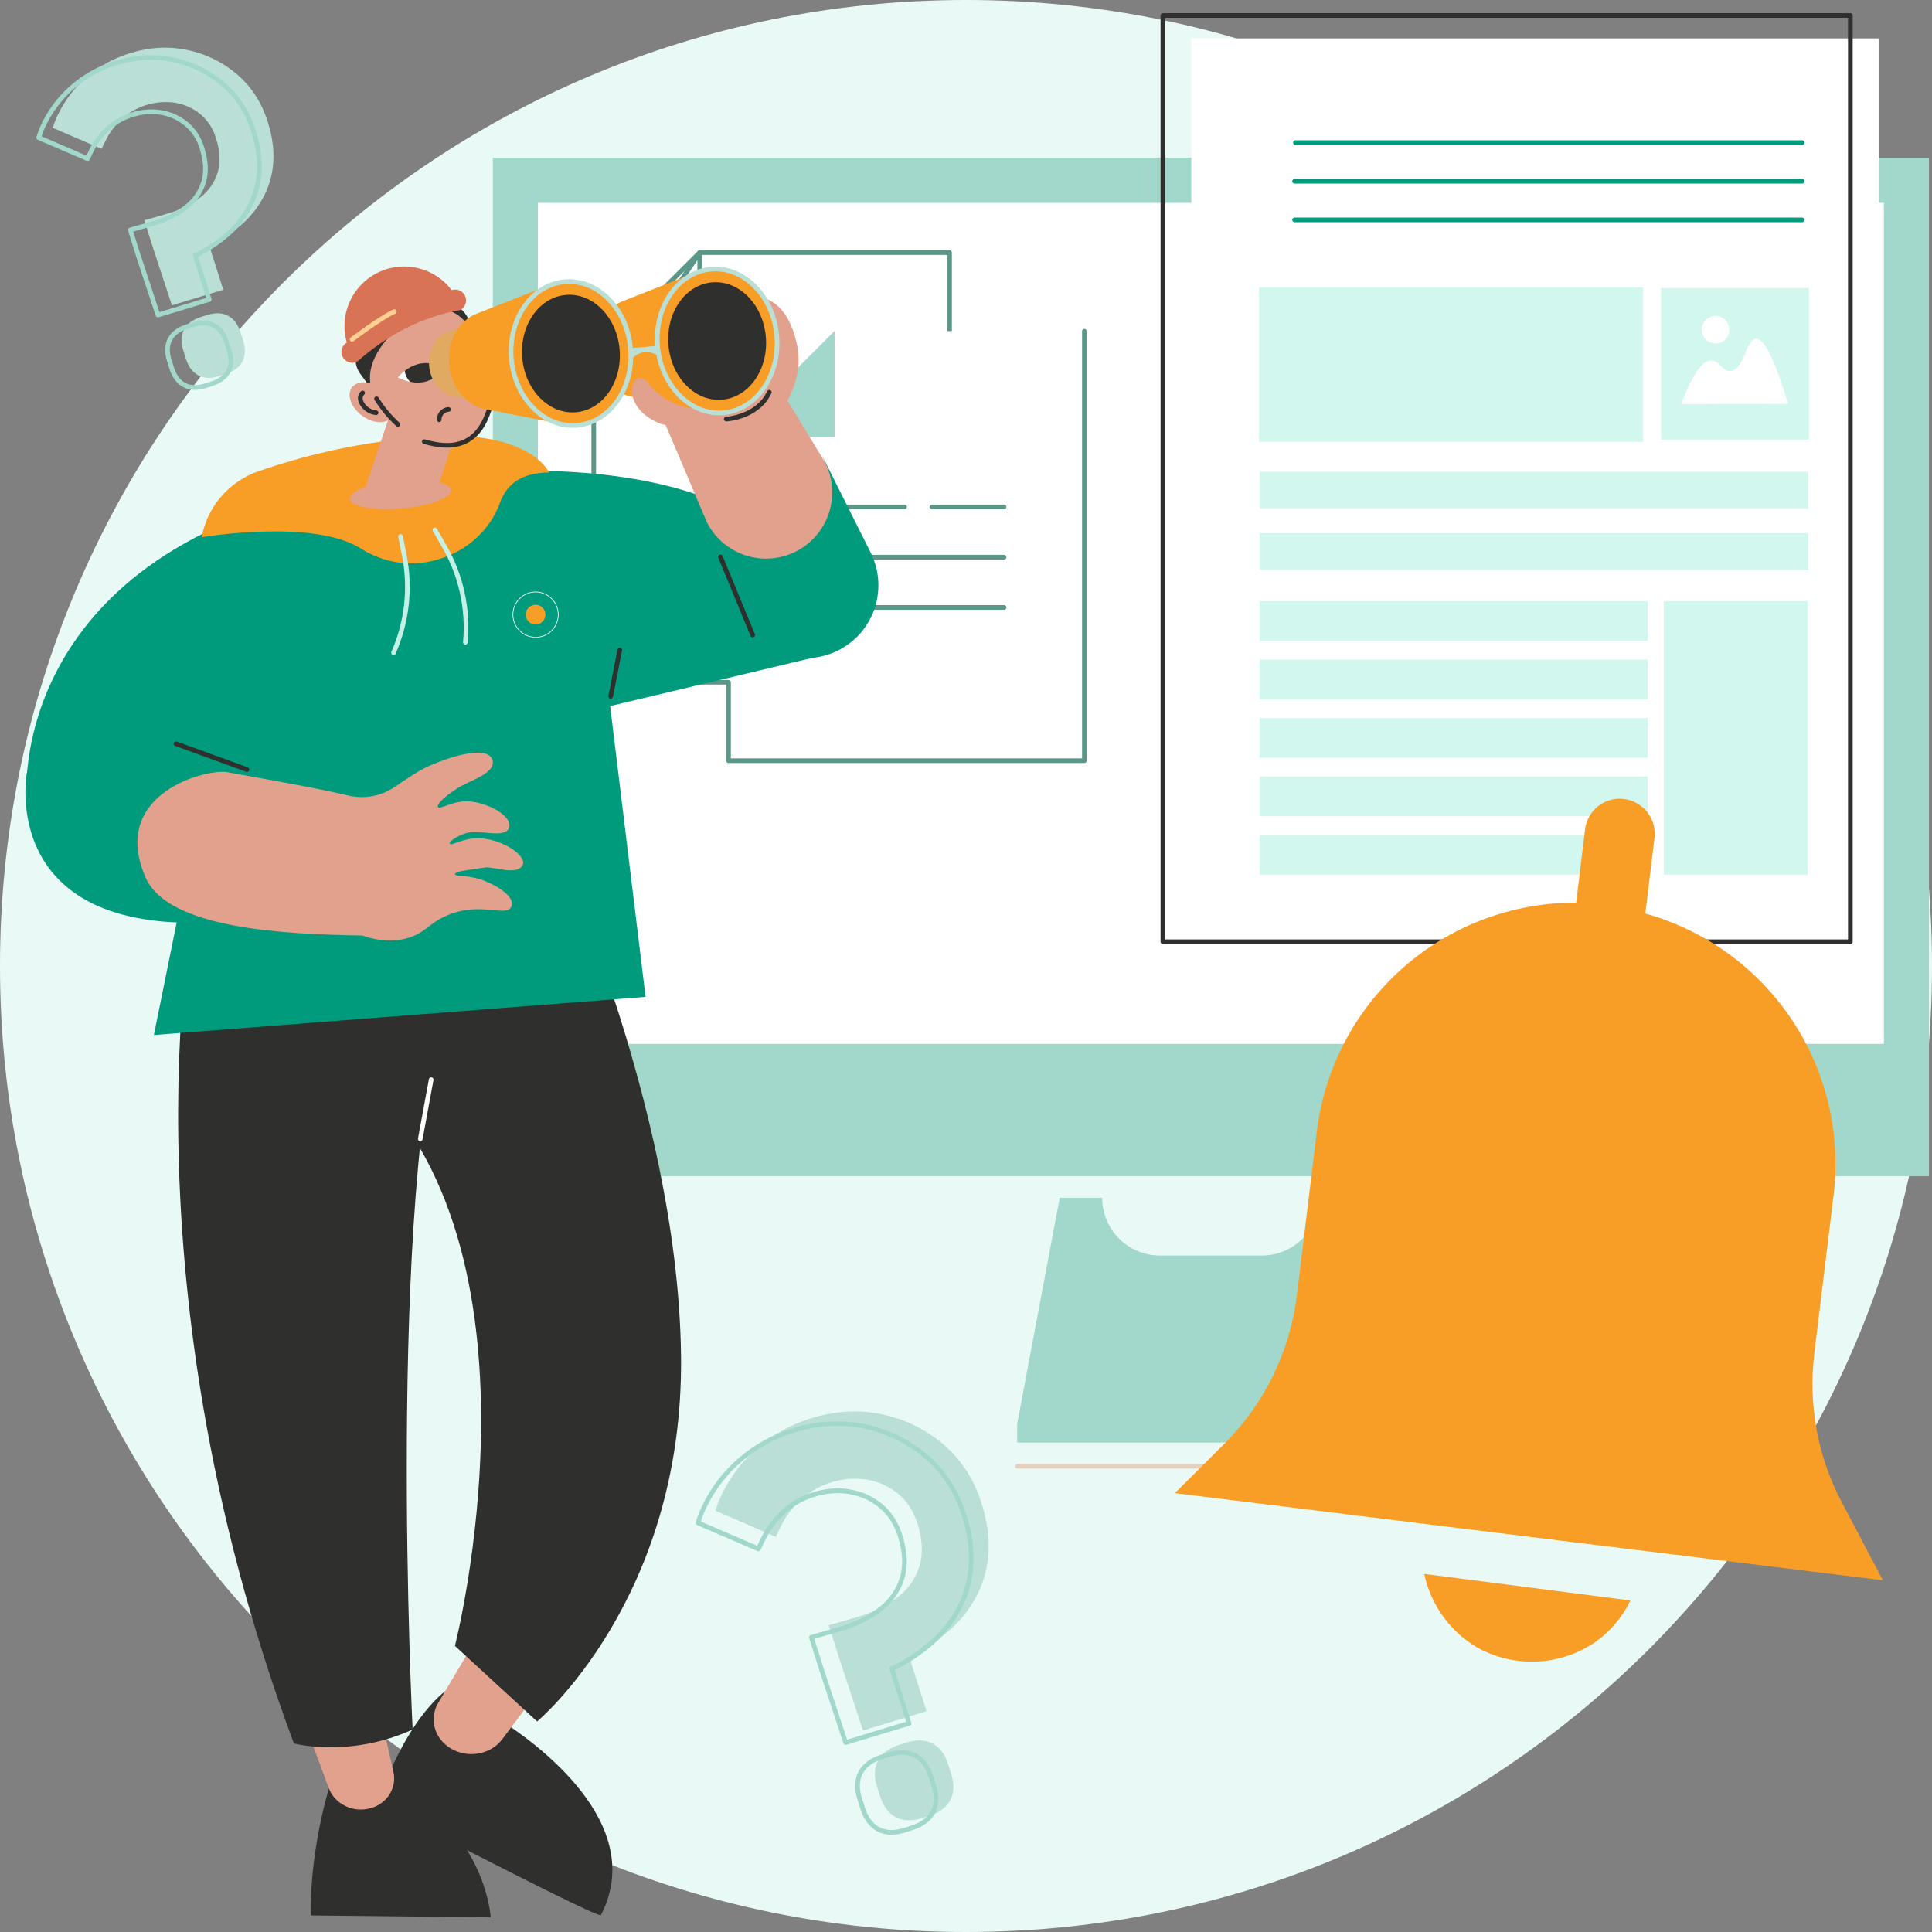 <svg width="294" height="294" viewBox="0 0 294 294" fill="none" xmlns="http://www.w3.org/2000/svg">
<rect x="0" y="0" width="294" height="294" fill="#808080" stroke="none"/>
<g clip-path="url(#clip0_6880_534639)">
<path d="M147 294C228.186 294 294 228.186 294 147C294 65.814 228.186 0 147 0C65.814 0 0 65.814 0 147C0 228.186 65.814 294 147 294Z" fill="#E9FAF6"/>
<path d="M74.991 178.99L293.537 178.99V24.016L74.991 24.016L74.991 178.99Z" fill="#A2D8CB"/>
<path d="M286.68 158.85V30.873L81.848 30.873V158.85H286.68Z" fill="white"/>
<path d="M181.288 146.801H285.9V5.846H181.288V146.801Z" fill="white"/>
<path d="M281.573 143.665H176.961C176.867 143.664 176.777 143.627 176.711 143.56C176.645 143.494 176.607 143.403 176.607 143.31V2.355C176.607 2.261 176.645 2.171 176.711 2.105C176.777 2.038 176.867 2 176.961 2H281.573C281.668 2 281.758 2.037 281.825 2.104C281.891 2.171 281.928 2.261 281.928 2.355V143.31C281.928 143.404 281.891 143.494 281.825 143.561C281.758 143.627 281.668 143.665 281.573 143.665ZM177.316 142.956H281.22V2.704H177.316V142.956Z" fill="#2F2F2E"/>
<path d="M274.264 22.06H197.106C197.016 22.053 196.932 22.014 196.87 21.948C196.809 21.882 196.774 21.795 196.774 21.705C196.774 21.615 196.809 21.529 196.87 21.463C196.932 21.397 197.016 21.357 197.106 21.351H274.267C274.357 21.357 274.441 21.397 274.502 21.463C274.564 21.529 274.598 21.615 274.598 21.705C274.598 21.795 274.564 21.882 274.502 21.948C274.441 22.014 274.357 22.053 274.267 22.06H274.264Z" fill="#009B7C"/>
<path d="M274.264 27.936H197.025C196.977 27.94 196.928 27.933 196.882 27.917C196.837 27.9 196.795 27.875 196.759 27.841C196.724 27.808 196.695 27.768 196.676 27.724C196.656 27.679 196.646 27.631 196.646 27.582C196.646 27.534 196.656 27.485 196.676 27.441C196.695 27.396 196.724 27.356 196.759 27.323C196.795 27.29 196.837 27.264 196.882 27.248C196.928 27.231 196.977 27.225 197.025 27.228H274.264C274.354 27.234 274.438 27.274 274.499 27.34C274.561 27.405 274.595 27.492 274.595 27.582C274.595 27.672 274.561 27.759 274.499 27.825C274.438 27.89 274.354 27.93 274.264 27.936Z" fill="#009B7C"/>
<path d="M274.264 33.814H197.025C196.977 33.818 196.928 33.811 196.882 33.794C196.837 33.778 196.795 33.753 196.759 33.719C196.724 33.686 196.695 33.646 196.676 33.601C196.656 33.557 196.646 33.509 196.646 33.46C196.646 33.411 196.656 33.363 196.676 33.319C196.695 33.274 196.724 33.234 196.759 33.201C196.795 33.167 196.837 33.142 196.882 33.126C196.928 33.109 196.977 33.102 197.025 33.106H274.264C274.354 33.112 274.438 33.152 274.499 33.218C274.561 33.283 274.595 33.37 274.595 33.46C274.595 33.55 274.561 33.637 274.499 33.703C274.438 33.768 274.354 33.808 274.264 33.814Z" fill="#009B7C"/>
<path d="M250.029 43.734H191.592V67.242H250.029V43.734Z" fill="#D2F7EE"/>
<path d="M250.733 91.481H191.698V97.526H250.733V91.481Z" fill="#D2F7EE"/>
<path d="M250.733 100.375H191.698V106.42H250.733V100.375Z" fill="#D2F7EE"/>
<path d="M250.733 109.269H191.698V115.314H250.733V109.269Z" fill="#D2F7EE"/>
<path d="M250.733 118.162H191.698V124.208H250.733V118.162Z" fill="#D2F7EE"/>
<path d="M250.733 127.058H191.698V133.103H250.733V127.058Z" fill="#D2F7EE"/>
<path d="M275.073 91.481H253.188V133.103H275.073V91.481Z" fill="#D2F7EE"/>
<path d="M275.18 71.783H191.698V77.356H275.18V71.783Z" fill="#D2F7EE"/>
<path d="M275.18 81.133H191.698V86.706H275.18V81.133Z" fill="#D2F7EE"/>
<path d="M275.276 43.837H252.759V66.897H275.276V43.837Z" fill="#D2F7EE"/>
<path d="M255.833 61.482L272.109 61.466C269.699 53.459 268.176 51.433 267.18 51.545C265.734 51.706 265.317 56.333 263.339 56.466C262.15 56.547 261.673 54.918 260.476 54.86C259.44 54.81 257.912 55.925 255.833 61.482Z" fill="white"/>
<path d="M263.008 50.971C263.447 49.897 262.933 48.669 261.859 48.23C260.784 47.791 259.557 48.305 259.118 49.379C258.679 50.453 259.193 51.681 260.267 52.12C261.341 52.559 262.568 52.045 263.008 50.971Z" fill="white"/>
<path d="M144.494 104.171H90.353C90.307 104.171 90.261 104.161 90.218 104.144C90.175 104.126 90.136 104.1 90.103 104.067C90.07 104.034 90.044 103.994 90.026 103.951C90.009 103.908 90 103.862 90 103.816V54.514C90 54.455 90.015 54.397 90.043 54.346C90.071 54.294 90.112 54.25 90.161 54.218L99.749 47.832L106.199 38.241C106.231 38.192 106.274 38.151 106.326 38.123C106.377 38.095 106.434 38.08 106.493 38.08H144.494C144.589 38.08 144.679 38.117 144.745 38.184C144.812 38.251 144.849 38.341 144.849 38.435V103.816C144.849 103.91 144.812 104 144.745 104.067C144.679 104.133 144.589 104.171 144.494 104.171ZM90.701 103.462H144.141V38.792H106.673L100.29 48.288C100.264 48.326 100.231 48.359 100.192 48.385L90.701 54.705V103.462Z" fill="#5B9788"/>
<path d="M106.484 54.876H90.39C90.32 54.876 90.251 54.856 90.193 54.817C90.135 54.778 90.089 54.723 90.062 54.658C90.035 54.593 90.028 54.522 90.042 54.453C90.056 54.384 90.09 54.321 90.139 54.272L106.234 38.168C106.283 38.118 106.346 38.084 106.415 38.07C106.483 38.057 106.555 38.063 106.619 38.09C106.684 38.117 106.739 38.162 106.778 38.22C106.817 38.278 106.838 38.347 106.838 38.417V54.514C106.839 54.562 106.831 54.608 106.814 54.652C106.797 54.696 106.771 54.736 106.738 54.77C106.705 54.804 106.665 54.831 106.622 54.849C106.578 54.867 106.532 54.876 106.484 54.876ZM91.245 54.167H106.129V39.275L91.245 54.167Z" fill="#5B9788"/>
<path d="M165.014 115.758H110.865V66.454L120.516 60.029L127.005 50.379H165.014V115.758Z" fill="white"/>
<path d="M137.626 77.491H118.482C118.434 77.494 118.385 77.487 118.339 77.471C118.294 77.454 118.252 77.429 118.216 77.396C118.181 77.362 118.152 77.322 118.133 77.278C118.114 77.233 118.104 77.185 118.104 77.136C118.104 77.088 118.114 77.04 118.133 76.995C118.152 76.95 118.181 76.91 118.216 76.877C118.252 76.844 118.294 76.818 118.339 76.802C118.385 76.785 118.434 76.779 118.482 76.782H137.626C137.675 76.779 137.723 76.785 137.769 76.802C137.815 76.818 137.857 76.844 137.893 76.877C137.928 76.91 137.956 76.95 137.976 76.995C137.995 77.04 138.005 77.088 138.005 77.136C138.005 77.185 137.995 77.233 137.976 77.278C137.956 77.322 137.928 77.362 137.893 77.396C137.857 77.429 137.815 77.454 137.769 77.471C137.723 77.487 137.675 77.494 137.626 77.491Z" fill="#5B9788"/>
<path d="M152.773 77.491H141.802C141.712 77.484 141.628 77.445 141.566 77.379C141.505 77.313 141.471 77.226 141.471 77.136C141.471 77.046 141.505 76.96 141.566 76.894C141.628 76.828 141.712 76.788 141.802 76.782H152.773C152.822 76.779 152.87 76.785 152.916 76.802C152.962 76.818 153.004 76.844 153.039 76.877C153.075 76.91 153.103 76.95 153.123 76.995C153.142 77.04 153.152 77.088 153.152 77.136C153.152 77.185 153.142 77.233 153.123 77.278C153.103 77.322 153.075 77.362 153.039 77.396C153.004 77.429 152.962 77.454 152.916 77.471C152.87 77.487 152.822 77.494 152.773 77.491Z" fill="#5B9788"/>
<path d="M128.104 85.141H118.482C118.434 85.144 118.385 85.138 118.339 85.121C118.294 85.105 118.252 85.079 118.216 85.046C118.181 85.013 118.152 84.973 118.133 84.928C118.114 84.883 118.104 84.835 118.104 84.787C118.104 84.738 118.114 84.69 118.133 84.645C118.152 84.601 118.181 84.561 118.216 84.527C118.252 84.494 118.294 84.469 118.339 84.452C118.385 84.436 118.434 84.429 118.482 84.432H128.104C128.153 84.429 128.201 84.436 128.247 84.452C128.293 84.469 128.335 84.494 128.37 84.527C128.406 84.561 128.434 84.601 128.454 84.645C128.473 84.69 128.483 84.738 128.483 84.787C128.483 84.835 128.473 84.883 128.454 84.928C128.434 84.973 128.406 85.013 128.37 85.046C128.335 85.079 128.293 85.105 128.247 85.121C128.201 85.138 128.153 85.144 128.104 85.141Z" fill="#5B9788"/>
<path d="M152.773 85.141H132.279C132.19 85.135 132.105 85.095 132.044 85.029C131.982 84.963 131.948 84.877 131.948 84.787C131.948 84.697 131.982 84.61 132.044 84.544C132.105 84.478 132.19 84.439 132.279 84.432H152.773C152.821 84.429 152.87 84.436 152.916 84.452C152.962 84.469 153.003 84.494 153.039 84.527C153.075 84.561 153.103 84.601 153.122 84.645C153.142 84.69 153.152 84.738 153.152 84.787C153.152 84.835 153.142 84.883 153.122 84.928C153.103 84.973 153.075 85.013 153.039 85.046C153.003 85.079 152.962 85.105 152.916 85.121C152.87 85.138 152.821 85.144 152.773 85.141Z" fill="#5B9788"/>
<path d="M152.772 92.79H124.744C124.654 92.784 124.57 92.744 124.509 92.679C124.447 92.613 124.413 92.526 124.413 92.436C124.413 92.346 124.447 92.259 124.509 92.194C124.57 92.128 124.654 92.088 124.744 92.082H152.772C152.821 92.079 152.869 92.085 152.915 92.102C152.961 92.118 153.003 92.144 153.039 92.177C153.074 92.21 153.102 92.25 153.122 92.295C153.141 92.339 153.151 92.388 153.151 92.436C153.151 92.485 153.141 92.533 153.122 92.578C153.102 92.622 153.074 92.662 153.039 92.695C153.003 92.729 152.961 92.754 152.915 92.771C152.869 92.787 152.821 92.794 152.772 92.79Z" fill="#5B9788"/>
<path d="M127.005 66.454H110.91L127.005 50.359V66.454Z" fill="#A2D8CB"/>
<path d="M165.016 116.111H110.865C110.772 116.111 110.682 116.073 110.616 116.007C110.55 115.941 110.512 115.851 110.512 115.758V103.816C110.518 103.726 110.558 103.642 110.623 103.58C110.689 103.519 110.776 103.485 110.866 103.485C110.956 103.485 111.043 103.519 111.108 103.58C111.174 103.642 111.214 103.726 111.22 103.816V115.402H164.661V50.377C164.667 50.287 164.707 50.203 164.773 50.142C164.838 50.08 164.925 50.046 165.015 50.046C165.105 50.046 165.192 50.08 165.257 50.142C165.323 50.203 165.363 50.287 165.369 50.377V115.764C165.367 115.856 165.329 115.944 165.263 116.009C165.197 116.074 165.108 116.111 165.016 116.111Z" fill="#5B9788"/>
<path d="M161.26 182.272H167.725C167.725 184.603 168.65 186.838 170.298 188.486C171.947 190.134 174.182 191.06 176.512 191.06H192.006C194.337 191.06 196.572 190.134 198.22 188.486C199.868 186.838 200.794 184.603 200.794 182.272H207.264L213.735 216.652V219.528H154.789V216.652L161.26 182.272Z" fill="#A2D8CB"/>
<path d="M213.74 223.482H154.789C154.699 223.476 154.615 223.436 154.553 223.37C154.492 223.304 154.458 223.218 154.458 223.128C154.458 223.038 154.492 222.951 154.553 222.885C154.615 222.819 154.699 222.779 154.789 222.773H213.74C213.83 222.779 213.914 222.819 213.975 222.885C214.037 222.951 214.071 223.038 214.071 223.128C214.071 223.218 214.037 223.304 213.975 223.37C213.914 223.436 213.83 223.476 213.74 223.482Z" fill="#E6D0BE"/>
<path d="M68.312 256.962C68.312 256.962 62.28 260.47 57.434 274.511C79.881 286.156 91.22 291.796 91.452 291.43C91.455 291.421 91.455 291.412 91.452 291.404C92.271 289.857 92.815 288.179 93.058 286.446C94.923 272.79 76.082 261.665 74.514 260.764L68.312 256.962Z" fill="#2F2F2E"/>
<path d="M73.902 246.991L66.692 259.119C65.159 261.689 66.21 264.933 69.043 266.313C71.614 267.566 74.789 266.856 76.434 264.661L82.984 255.954L73.902 246.991Z" fill="#E2A18D"/>
<path d="M83.188 125.472C83.188 125.472 103.207 167.646 103.636 206.39C104.045 243.39 81.735 261.964 81.735 261.964L69.228 250.462C69.228 250.462 84.781 189.754 54.411 163.04L50.684 128.775L83.188 125.472Z" fill="#2F2F2E"/>
<path d="M50.693 270.062C50.693 270.062 47.159 280.153 47.278 291.481L74.671 291.773C74.671 291.759 73.958 277.604 57.815 270.138L50.693 270.062Z" fill="#2F2F2E"/>
<path d="M45.597 260.172C45.758 260.587 48.529 268.044 50.041 272.123C50.928 274.519 53.706 275.892 56.342 275.176L56.471 275.139C58.954 274.418 60.397 272.035 59.875 269.686L57.144 257.428L45.597 260.172Z" fill="#E2A18D"/>
<path d="M44.723 265.304C44.723 265.304 53.108 267.574 62.794 263.191C62.794 263.191 58.742 182.462 67.906 151.725L65.072 130.519L29.867 135.594C29.867 135.594 17.626 192.538 44.723 265.304Z" fill="#2F2F2E"/>
<path d="M63.956 173.669C63.934 173.671 63.913 173.671 63.891 173.669C63.846 173.66 63.802 173.643 63.763 173.618C63.724 173.593 63.69 173.56 63.664 173.522C63.637 173.484 63.619 173.441 63.609 173.395C63.599 173.35 63.599 173.303 63.607 173.257L65.268 164.229C65.276 164.183 65.294 164.139 65.319 164.1C65.344 164.061 65.377 164.028 65.415 164.001C65.453 163.975 65.496 163.956 65.541 163.946C65.587 163.937 65.634 163.936 65.679 163.944C65.725 163.953 65.769 163.97 65.808 163.995C65.847 164.02 65.88 164.053 65.907 164.091C65.933 164.129 65.952 164.172 65.962 164.218C65.971 164.263 65.972 164.31 65.964 164.356L64.302 173.384C64.287 173.465 64.243 173.537 64.18 173.589C64.117 173.641 64.037 173.669 63.956 173.669Z" fill="white"/>
<path d="M4.074 117.632C4.49 117.442 3.83 79.805 60.757 72.883C117.684 65.96 124.055 89.719 124.055 89.719L124.19 99.974L92.849 107.444L98.239 151.697L23.417 157.498L29.816 125.888L4.074 117.632Z" fill="#009B7C"/>
<path d="M125.006 69.136C127.747 74.612 125.149 78.648 119.673 81.389C114.196 84.13 107.914 84.539 105.173 79.063L112.661 94.021C113.313 95.324 114.215 96.485 115.315 97.439C116.416 98.393 117.693 99.121 119.075 99.581C120.457 100.041 121.916 100.224 123.369 100.12C124.821 100.016 126.239 99.627 127.541 98.974C128.844 98.323 130.006 97.421 130.96 96.321C131.913 95.22 132.641 93.943 133.101 92.561C133.561 91.179 133.744 89.72 133.64 88.267C133.536 86.814 133.147 85.397 132.494 84.094L125.006 69.136Z" fill="#009B7C"/>
<path d="M4.074 117.631C4.074 117.631 -0.672 143.222 34.804 140.168L51.622 121.439L23.205 111.73L4.074 117.631Z" fill="#009B7C"/>
<path d="M37.582 117.462C37.541 117.461 37.5 117.454 37.462 117.439L26.645 113.508C26.56 113.473 26.492 113.407 26.455 113.323C26.418 113.239 26.415 113.144 26.446 113.058C26.477 112.972 26.541 112.902 26.623 112.861C26.705 112.821 26.8 112.814 26.887 112.841L37.704 116.774C37.782 116.803 37.847 116.859 37.888 116.931C37.929 117.003 37.944 117.087 37.929 117.169C37.915 117.251 37.872 117.325 37.809 117.378C37.745 117.432 37.665 117.461 37.582 117.462Z" fill="#2F2F2E"/>
<path d="M92.931 106.308C92.909 106.31 92.886 106.31 92.864 106.308C92.818 106.299 92.774 106.281 92.735 106.256C92.696 106.23 92.663 106.197 92.637 106.158C92.611 106.119 92.593 106.076 92.584 106.03C92.575 105.984 92.575 105.937 92.584 105.892L93.96 98.869C93.966 98.822 93.982 98.775 94.007 98.734C94.032 98.693 94.066 98.657 94.105 98.629C94.144 98.601 94.189 98.581 94.236 98.57C94.283 98.56 94.332 98.56 94.38 98.569C94.427 98.579 94.472 98.597 94.512 98.625C94.552 98.652 94.586 98.687 94.612 98.728C94.637 98.769 94.654 98.815 94.662 98.862C94.669 98.91 94.667 98.959 94.655 99.006L93.278 106.028C93.262 106.108 93.218 106.179 93.155 106.23C93.091 106.281 93.013 106.308 92.931 106.308Z" fill="#2F2F2E"/>
<path d="M114.535 96.983C114.466 96.982 114.398 96.961 114.341 96.922C114.284 96.883 114.24 96.829 114.213 96.765L109.301 84.862C109.271 84.776 109.275 84.683 109.313 84.6C109.35 84.517 109.417 84.452 109.501 84.418C109.585 84.383 109.679 84.382 109.763 84.415C109.848 84.447 109.917 84.51 109.956 84.592L114.869 96.493C114.904 96.581 114.904 96.678 114.868 96.765C114.832 96.852 114.763 96.921 114.676 96.958C114.631 96.975 114.583 96.984 114.535 96.983Z" fill="#2F2F2E"/>
<path d="M69.315 66.362C62.304 66.42 51.601 67.431 39.248 71.744C37.065 72.51 35.124 73.84 33.62 75.597C32.116 77.355 31.104 79.48 30.685 81.755C30.685 81.755 47.625 78.863 54.92 83.472C58.334 85.631 62.471 86.324 66.353 85.21L66.647 85.127C71.029 83.871 74.583 80.686 76.106 76.451C77.03 73.881 79.126 71.929 83.589 71.895C81.131 67.797 74.511 66.319 69.315 66.362Z" fill="#F89D26"/>
<path d="M59.881 99.685C59.832 99.685 59.783 99.675 59.738 99.655C59.696 99.636 59.657 99.609 59.625 99.576C59.593 99.542 59.568 99.503 59.551 99.459C59.534 99.416 59.526 99.37 59.527 99.324C59.528 99.277 59.538 99.231 59.557 99.189C61.596 94.575 62.157 89.444 61.163 84.499L60.607 81.701C60.591 81.61 60.612 81.516 60.664 81.439C60.717 81.363 60.797 81.31 60.889 81.292C60.934 81.282 60.981 81.282 61.027 81.291C61.072 81.3 61.116 81.318 61.155 81.344C61.193 81.37 61.227 81.403 61.252 81.442C61.278 81.481 61.296 81.524 61.305 81.57L61.861 84.365C62.879 89.455 62.299 94.735 60.199 99.481C60.171 99.542 60.126 99.593 60.07 99.629C60.013 99.665 59.948 99.685 59.881 99.685Z" fill="#C5F0E6"/>
<path d="M70.819 98.091H70.787C70.74 98.088 70.695 98.075 70.653 98.053C70.612 98.032 70.576 98.002 70.546 97.966C70.516 97.931 70.493 97.889 70.479 97.845C70.466 97.8 70.461 97.754 70.465 97.707C70.92 92.683 69.809 87.641 67.284 83.274L65.869 80.81C65.846 80.769 65.831 80.725 65.825 80.679C65.819 80.633 65.822 80.586 65.834 80.541C65.846 80.496 65.867 80.454 65.895 80.417C65.923 80.38 65.959 80.349 65.999 80.326C66.039 80.303 66.084 80.288 66.13 80.282C66.176 80.276 66.223 80.279 66.268 80.291C66.313 80.303 66.355 80.324 66.391 80.352C66.428 80.381 66.459 80.416 66.483 80.456L67.906 82.925C70.499 87.418 71.639 92.603 71.17 97.769C71.163 97.856 71.122 97.939 71.057 97.998C70.992 98.058 70.907 98.091 70.819 98.091Z" fill="#C5F0E6"/>
<path d="M22.17 133.561C25.649 141.433 43.584 142.168 55.143 142.365C56.686 142.903 59.075 143.474 61.701 142.836C64.694 142.108 65.13 140.506 68.169 139.247C73.301 137.12 77.18 139.729 77.857 137.875C78.321 136.606 76.127 134.993 73.741 134.04C71.293 133.065 69.297 133.463 69.243 133.034C69.185 132.565 71.264 132.421 73.832 132.006C75.025 131.813 78.628 133.301 79.518 131.662C80.228 130.355 76.869 127.871 73.236 127.572C70.666 127.36 68.64 128.825 68.444 128.396C68.299 128.075 69.528 127.231 70.806 126.82C72.913 126.142 76.615 127.623 77.406 126.1C78.178 124.606 75.208 122.489 71.884 122.002C69.084 121.591 66.903 123.334 66.654 122.805C66.483 122.431 67.297 121.448 69.546 119.989C71.418 118.771 75.844 117.61 74.862 115.46C74.037 113.653 69.36 114.763 65.237 116.585C63.816 117.213 61.891 118.497 60.154 119.701C59.118 120.418 57.942 120.908 56.704 121.141C55.465 121.373 54.192 121.342 52.967 121.049C47.92 119.849 38.62 118.243 34.38 117.468C30.214 117.165 16.777 121.356 22.17 133.561Z" fill="#E2A18D"/>
<path d="M55.339 74.93L59.303 63.209L69.331 65.859L66.18 75.568L55.339 74.93Z" fill="#E2A18D"/>
<path d="M71.331 48.679C71.113 48.135 70.783 47.643 70.364 47.234C69.944 46.825 69.444 46.508 68.894 46.304C68.345 46.099 67.759 46.012 67.174 46.048C66.589 46.083 66.018 46.241 65.498 46.51L56.466 51.18C55.932 51.393 55.455 51.725 55.07 52.151C54.685 52.577 54.403 53.086 54.245 53.638C54.087 54.19 54.058 54.771 54.16 55.336C54.261 55.901 54.491 56.435 54.832 56.898L58.639 62.06L73.683 54.53L71.331 48.679Z" fill="#2F2F2E"/>
<path d="M72.557 51.458C74.967 55.752 76.543 63.8 70.999 66.907C65.454 70.014 59.412 64.469 57.005 60.175C54.599 55.881 58.763 50.648 63.057 48.24C67.352 45.832 70.15 47.162 72.557 51.458Z" fill="#E2A18D"/>
<path d="M58.087 59.205C59.758 60.455 60.435 62.371 59.603 63.484C58.771 64.598 56.74 64.487 55.07 63.237C53.399 61.987 52.721 60.072 53.555 58.957C54.388 57.842 56.417 57.955 58.087 59.205Z" fill="#E2A18D"/>
<path d="M57.225 63.164H57.206C56.634 63.107 56.087 62.896 55.626 62.551C55.165 62.207 54.807 61.743 54.591 61.21C54.395 60.659 54.448 60.143 54.739 59.756C54.799 59.674 54.87 59.599 54.949 59.534C54.985 59.502 55.026 59.476 55.072 59.46C55.118 59.444 55.166 59.438 55.214 59.441C55.263 59.444 55.31 59.457 55.353 59.479C55.396 59.502 55.434 59.532 55.465 59.57C55.495 59.607 55.518 59.65 55.531 59.697C55.545 59.743 55.548 59.792 55.542 59.84C55.536 59.888 55.52 59.934 55.496 59.976C55.471 60.018 55.438 60.054 55.399 60.082C55.364 60.111 55.333 60.144 55.306 60.18C55.111 60.439 55.192 60.789 55.258 60.974C55.427 61.376 55.701 61.725 56.05 61.986C56.399 62.247 56.812 62.411 57.245 62.46C57.339 62.462 57.427 62.502 57.492 62.57C57.556 62.638 57.591 62.729 57.589 62.823C57.586 62.917 57.546 63.006 57.478 63.07C57.41 63.135 57.319 63.169 57.225 63.167V63.164Z" fill="#2F2F2E"/>
<path d="M60.545 64.942C60.456 64.942 60.371 64.909 60.305 64.849C59.026 63.678 57.913 62.338 56.999 60.864C56.975 60.825 56.959 60.781 56.951 60.735C56.944 60.689 56.946 60.642 56.957 60.597C56.968 60.552 56.987 60.509 57.015 60.471C57.042 60.434 57.077 60.402 57.116 60.378C57.156 60.353 57.2 60.337 57.246 60.33C57.292 60.323 57.339 60.325 57.384 60.336C57.429 60.346 57.472 60.366 57.509 60.394C57.547 60.421 57.579 60.455 57.603 60.495C58.483 61.911 59.552 63.2 60.782 64.325C60.835 64.373 60.872 64.436 60.888 64.506C60.905 64.575 60.9 64.648 60.874 64.715C60.848 64.781 60.803 64.838 60.745 64.879C60.686 64.92 60.616 64.942 60.545 64.942Z" fill="#2F2F2E"/>
<path d="M74.777 49.458C74.743 50.054 74.63 50.643 74.442 51.209C74.231 51.852 73.086 51.902 72.536 52.507C71.849 53.262 71.768 54.368 71.053 54.625C70.643 54.774 70.219 54.882 69.787 54.946C69.806 54.588 69.855 54.233 69.935 53.884C70.104 53.118 71.032 52.891 71.794 52.054C72.437 51.347 72.679 50.096 73.365 49.832C73.82 49.656 74.294 49.53 74.777 49.458Z" fill="white"/>
<path d="M71.224 51.249C70.462 52.088 70.099 53.132 69.938 53.898C70.241 54.234 70.623 54.487 71.05 54.634C71.921 54.34 72.708 53.839 73.343 53.174C73.844 52.602 74.22 51.931 74.445 51.204C74.247 50.644 73.868 50.166 73.367 49.847C72.553 50.142 71.82 50.622 71.224 51.249Z" fill="#2F2F2E"/>
<path d="M60.546 57.435C61.152 57.756 61.801 57.986 62.474 58.117C63.072 58.233 63.645 57.329 64.346 57.195C65.278 57.017 66.184 57.502 66.767 57.056C67.159 56.759 67.518 56.419 67.835 56.043C67.537 55.882 67.227 55.746 66.907 55.635C66.165 55.372 65.32 56.439 64.176 56.659C63.236 56.837 62.179 55.984 61.596 56.434C61.21 56.727 60.858 57.063 60.546 57.435Z" fill="white"/>
<path d="M66.889 55.629C66.145 55.368 65.053 55.118 63.923 55.333C63.074 55.515 62.278 55.893 61.6 56.437C61.662 57.016 61.912 57.56 62.312 57.984C62.354 58.027 62.399 58.067 62.442 58.108C63.106 58.249 63.791 58.262 64.46 58.144C65.31 57.962 66.106 57.585 66.785 57.042C66.945 56.589 66.981 56.101 66.889 55.629Z" fill="#2F2F2E"/>
<path d="M68.022 68.118C66.757 68.118 65.52 67.843 64.45 67.546C64.365 67.516 64.294 67.455 64.253 67.376C64.211 67.296 64.201 67.203 64.225 67.116C64.249 67.029 64.305 66.954 64.383 66.908C64.46 66.861 64.552 66.845 64.64 66.863C66.608 67.409 68.889 67.827 70.888 66.736C72.886 65.645 73.762 63.42 74.299 61.595C74.309 61.548 74.33 61.503 74.358 61.464C74.387 61.425 74.423 61.392 74.465 61.368C74.507 61.343 74.554 61.327 74.602 61.322C74.65 61.316 74.699 61.32 74.745 61.333C74.792 61.347 74.835 61.37 74.873 61.401C74.91 61.433 74.94 61.471 74.962 61.514C74.984 61.558 74.996 61.605 74.999 61.654C75.002 61.702 74.995 61.751 74.978 61.796C74.403 63.75 73.455 66.147 71.227 67.356C70.24 67.876 69.137 68.138 68.022 68.118Z" fill="#2F2F2E"/>
<path d="M70.938 59.253C70.87 59.253 70.804 59.233 70.748 59.197C70.67 59.147 70.615 59.068 70.595 58.978C70.575 58.888 70.591 58.793 70.64 58.715C70.825 58.426 70.896 58.186 70.843 58.042C70.807 57.95 70.724 57.894 70.51 57.77C70.287 57.65 70.08 57.504 69.892 57.335C69.552 57.013 69.297 56.611 69.153 56.165C69.138 56.121 69.132 56.075 69.135 56.028C69.138 55.982 69.15 55.937 69.17 55.895C69.191 55.853 69.219 55.816 69.254 55.785C69.289 55.755 69.33 55.731 69.374 55.716C69.418 55.701 69.464 55.695 69.51 55.698C69.557 55.701 69.602 55.713 69.644 55.734C69.686 55.754 69.723 55.783 69.754 55.818C69.784 55.852 69.808 55.893 69.823 55.937C69.929 56.268 70.117 56.567 70.367 56.808C70.517 56.941 70.682 57.057 70.859 57.152C71.111 57.298 71.373 57.449 71.501 57.794C71.64 58.162 71.548 58.597 71.232 59.097C71.199 59.145 71.155 59.185 71.104 59.212C71.053 59.239 70.996 59.253 70.938 59.253Z" fill="#2F2F2E"/>
<path d="M66.833 64.232C66.742 64.231 66.655 64.196 66.589 64.134C66.524 64.072 66.484 63.986 66.479 63.896C66.472 63.592 66.536 63.291 66.668 63.017C66.799 62.742 66.994 62.504 67.236 62.32C67.529 62.093 67.887 61.965 68.258 61.955C68.351 61.956 68.44 61.993 68.507 62.058C68.574 62.123 68.614 62.211 68.618 62.304C68.619 62.35 68.61 62.397 68.593 62.44C68.576 62.483 68.551 62.523 68.518 62.556C68.486 62.59 68.447 62.616 68.404 62.635C68.362 62.653 68.316 62.663 68.269 62.664C68.049 62.671 67.838 62.748 67.665 62.884C67.513 62.996 67.39 63.143 67.306 63.312C67.222 63.481 67.18 63.668 67.183 63.857C67.186 63.904 67.179 63.95 67.164 63.994C67.148 64.038 67.124 64.078 67.093 64.113C67.062 64.148 67.025 64.176 66.983 64.196C66.941 64.216 66.895 64.228 66.849 64.23L66.833 64.232Z" fill="#2F2F2E"/>
<path d="M53.383 53.694L69.617 45.569C69.084 44.502 68.345 43.552 67.444 42.771C66.543 41.99 65.498 41.394 64.366 41.018C63.235 40.641 62.041 40.491 60.852 40.576C59.663 40.661 58.502 40.98 57.436 41.514C55.283 42.592 53.647 44.48 52.887 46.765C52.127 49.049 52.305 51.542 53.383 53.694Z" fill="#D87355"/>
<path d="M54.35 55.028C58.999 50.949 64.171 48.213 70.007 47.191C70.201 47.094 70.374 46.959 70.516 46.795C70.659 46.632 70.767 46.441 70.835 46.235C70.904 46.029 70.931 45.812 70.915 45.596C70.9 45.379 70.842 45.168 70.745 44.974C70.648 44.78 70.513 44.607 70.35 44.465C70.186 44.323 69.996 44.215 69.79 44.146C69.584 44.078 69.367 44.05 69.15 44.066C68.934 44.081 68.723 44.139 68.529 44.236L52.87 52.075C52.479 52.271 52.181 52.615 52.043 53.03C51.904 53.445 51.937 53.899 52.133 54.29C52.23 54.484 52.364 54.657 52.528 54.8C52.692 54.942 52.883 55.05 53.088 55.118C53.294 55.187 53.512 55.214 53.728 55.199C53.944 55.183 54.156 55.125 54.35 55.028Z" fill="#D87355"/>
<path d="M53.571 52.007C53.495 52.009 53.421 51.986 53.359 51.943C53.297 51.899 53.251 51.837 53.227 51.765C53.203 51.693 53.202 51.616 53.225 51.544C53.249 51.472 53.294 51.409 53.355 51.365C53.532 51.231 57.706 48.073 59.854 47.09C59.939 47.053 60.034 47.051 60.12 47.085C60.207 47.118 60.276 47.184 60.315 47.267C60.353 47.351 60.357 47.447 60.326 47.534C60.295 47.621 60.231 47.692 60.148 47.732C58.071 48.683 53.826 51.895 53.784 51.929C53.724 51.978 53.649 52.005 53.571 52.007Z" fill="#FFD092"/>
<path d="M61.121 77.374C65.37 77.009 68.733 75.758 68.632 74.582C68.531 73.405 65.004 72.748 60.754 73.114C56.505 73.479 53.142 74.73 53.243 75.906C53.344 77.083 56.871 77.74 61.121 77.374Z" fill="#E2A18D"/>
<path d="M121.346 52.775C122.392 58.173 118.712 65.013 114.043 65.414C109.374 65.816 104.266 59.242 103.87 54.573C103.475 49.904 107.067 46.601 111.593 45.393C117.982 43.698 120.456 48.187 121.346 52.775Z" fill="#E2A18D"/>
<path d="M121.08 83.936C123.469 82.739 125.285 80.642 126.128 78.106C126.972 75.57 126.774 72.803 125.578 70.414L113.596 50.69L98.554 58.218L107.551 79.436C108.144 80.62 108.964 81.676 109.964 82.543C110.965 83.41 112.127 84.071 113.383 84.489C114.639 84.907 115.966 85.073 117.286 84.978C118.607 84.883 119.896 84.529 121.08 83.936Z" fill="#E2A18D"/>
<path d="M99.431 45.287C98.789 45.343 97.595 45.719 97.595 45.719L90.358 48.569C88.55 49.242 87.341 51.358 87.546 53.746C87.752 56.133 89.313 58.017 91.212 58.368L98.813 59.862C99.426 60.04 100.066 60.103 100.702 60.048C104.086 59.757 106.544 56.217 106.193 52.141C105.843 48.065 102.82 44.996 99.431 45.287Z" fill="#E0AA63"/>
<path d="M108.197 40.967C107.233 41.051 105.477 41.61 105.477 41.61L94.768 45.829C92.091 46.825 90.301 49.958 90.607 53.49C90.912 57.023 93.217 59.814 96.03 60.331L107.276 62.54C108.184 62.804 109.133 62.898 110.075 62.816C115.081 62.386 118.72 57.145 118.201 51.113C117.682 45.08 113.203 40.532 108.197 40.967Z" fill="#F89D26"/>
<path d="M109.407 63.194C107.122 63.194 104.918 62.22 103.141 60.411C101.192 58.437 99.978 55.698 99.719 52.7C99.46 49.702 100.19 46.793 101.771 44.514C103.351 42.236 105.639 40.829 108.168 40.612C110.697 40.395 113.171 41.372 115.136 43.364C117.1 45.356 118.299 48.078 118.558 51.076C118.816 54.075 118.087 56.983 116.506 59.269C114.925 61.555 112.639 62.953 110.11 63.172C109.876 63.183 109.644 63.194 109.407 63.194ZM108.857 41.289C108.648 41.289 108.438 41.298 108.227 41.316C105.912 41.515 103.825 42.794 102.352 44.916C100.879 47.038 100.179 49.802 100.424 52.637C100.67 55.473 101.812 58.058 103.637 59.915C105.463 61.772 107.733 62.656 110.049 62.458C112.366 62.261 114.45 60.98 115.924 58.856C117.399 56.732 118.096 53.972 117.852 51.137C117.608 48.301 116.464 45.716 114.639 43.859C112.981 42.188 110.952 41.289 108.857 41.289Z" fill="#B9DFD6"/>
<path d="M109.901 60.822C113.994 60.47 116.968 56.187 116.543 51.256C116.119 46.325 112.457 42.613 108.364 42.966C104.271 43.318 101.297 47.601 101.721 52.532C102.146 57.463 105.808 61.175 109.901 60.822Z" fill="#2F2F2E"/>
<path d="M77.179 47.204C76.536 47.26 75.341 47.634 75.341 47.634L68.112 50.486C66.304 51.159 65.094 53.275 65.3 55.662C65.506 58.05 67.067 59.934 68.965 60.284L76.565 61.779C77.179 61.956 77.82 62.019 78.456 61.965C81.84 61.674 84.298 58.133 83.947 54.056C83.597 49.978 80.562 46.911 77.179 47.204Z" fill="#E0AA63"/>
<path d="M85.951 42.879C84.987 42.962 83.233 43.521 83.233 43.521L72.522 47.74C69.847 48.736 68.057 51.869 68.361 55.402C68.664 58.935 70.973 61.725 73.786 62.243L85.032 64.453C85.939 64.717 86.888 64.811 87.829 64.73C92.837 64.299 96.475 59.059 95.955 53.026C95.434 46.993 90.951 42.448 85.951 42.879Z" fill="#F89D26"/>
<path d="M87.16 65.109C84.876 65.109 82.672 64.145 80.885 62.328C78.938 60.354 77.724 57.615 77.465 54.617C77.206 51.619 77.936 48.709 79.516 46.423C81.097 44.137 83.383 42.738 85.912 42.521C88.441 42.304 90.917 43.279 92.882 45.271C94.846 47.264 96.045 49.985 96.303 52.983C96.562 55.982 95.833 58.89 94.25 61.168C92.668 63.446 90.383 64.852 87.855 65.071C87.623 65.096 87.392 65.109 87.16 65.109ZM86.605 43.205C86.394 43.205 86.184 43.215 85.973 43.233C83.658 43.432 81.573 44.711 80.098 46.833C78.623 48.955 77.926 51.718 78.17 54.554C78.414 57.39 79.558 59.973 81.383 61.83C83.208 63.687 85.474 64.574 87.787 64.373C90.1 64.172 92.189 62.895 93.662 60.773C95.135 58.651 95.836 55.889 95.59 53.062C95.344 50.234 94.202 47.641 92.377 45.784C90.729 44.103 88.698 43.205 86.605 43.205Z" fill="#B9DFD6"/>
<path d="M87.649 62.736C91.742 62.384 94.716 58.101 94.291 53.17C93.867 48.239 90.205 44.527 86.112 44.88C82.019 45.232 79.045 49.515 79.469 54.446C79.894 59.377 83.556 63.089 87.649 62.736Z" fill="#2F2F2E"/>
<path d="M100.304 54.205C98.725 53.232 97.362 53.429 96.172 54.562L96.034 52.968L100.167 52.613L100.304 54.205Z" fill="#B9DFD6"/>
<path d="M104.169 61.923C101.936 61.351 99.96 60.047 98.556 58.218C96.509 55.556 94.181 60.832 99.038 63.761C103.894 66.69 104.169 61.923 104.169 61.923Z" fill="#E2A18D"/>
<path d="M110.497 64.129C110.407 64.126 110.322 64.088 110.258 64.024C110.195 63.959 110.158 63.873 110.156 63.783C110.154 63.693 110.186 63.605 110.246 63.538C110.306 63.47 110.39 63.428 110.48 63.421C110.525 63.421 115.046 63.154 116.745 59.541C116.765 59.498 116.793 59.46 116.827 59.428C116.862 59.396 116.902 59.371 116.946 59.355C116.99 59.339 117.037 59.332 117.084 59.334C117.131 59.336 117.177 59.347 117.219 59.367C117.262 59.387 117.3 59.415 117.331 59.45C117.363 59.485 117.387 59.526 117.403 59.57C117.419 59.614 117.425 59.661 117.423 59.708C117.42 59.755 117.408 59.8 117.388 59.843C115.512 63.846 110.724 64.12 110.522 64.129H110.497Z" fill="#2F2F2E"/>
<path d="M127.721 252.4C127.275 250.991 126.115 247.307 126.115 247.307C126.115 247.307 129.604 246.343 131.015 245.893C133.235 245.186 135.132 244.21 136.707 242.966C138.231 241.785 139.353 240.161 139.92 238.318C140.494 236.466 140.387 234.294 139.599 231.8C139.014 229.959 138.05 228.476 136.707 227.35C135.356 226.221 133.728 225.471 131.992 225.18C130.189 224.858 128.312 225.007 126.361 225.626C124.896 226.081 123.534 226.818 122.352 227.795C121.208 228.747 120.222 229.876 119.433 231.138C118.93 232.025 118.473 232.936 118.063 233.87L108.868 229.898C109.157 228.922 109.539 227.975 110.007 227.071C111.321 224.446 113.152 222.115 115.389 220.215C117.697 218.253 120.378 216.778 123.271 215.878C127.011 214.69 130.653 214.472 134.196 215.222C137.659 215.931 140.885 217.509 143.572 219.806C146.272 222.11 148.2 225.076 149.355 228.706C150.212 231.417 150.568 233.944 150.422 236.286C150.297 238.538 149.701 240.74 148.672 242.747C147.646 244.723 146.268 246.495 144.606 247.977C142.858 249.535 140.909 250.852 138.811 251.894C138.588 251.984 138.352 252.091 138.35 252.08L140.998 260.402L131.325 263.335L127.721 252.4ZM140.352 276.659C138.781 277.158 137.442 277.121 136.336 276.548C135.229 275.975 134.426 274.904 133.926 273.335L133.487 271.953C132.987 270.384 133.024 269.045 133.598 267.937C134.172 266.828 135.243 266.025 136.811 265.527L137.868 265.191C139.437 264.693 140.776 264.73 141.885 265.302C142.993 265.874 143.797 266.945 144.295 268.515L144.733 269.897C145.232 271.469 145.195 272.808 144.622 273.913C144.049 275.018 142.978 275.822 141.409 276.323L140.352 276.659Z" fill="#B9DFD6"/>
<path d="M135.658 279.199C134.916 279.208 134.183 279.037 133.523 278.701C132.335 278.087 131.465 276.933 130.939 275.277L130.499 273.895C129.974 272.237 130.017 270.796 130.632 269.608C131.248 268.419 132.4 267.551 134.056 267.024L135.111 266.688C136.768 266.163 138.209 266.206 139.399 266.822C140.59 267.437 141.456 268.589 141.983 270.245L142.421 271.627C142.948 273.283 142.903 274.726 142.288 275.915C141.673 277.104 140.521 277.971 138.864 278.498L137.807 278.834C137.114 279.065 136.389 279.188 135.658 279.199ZM137.259 267.034C136.604 267.041 135.954 267.15 135.331 267.355L134.274 267.691C132.803 268.158 131.791 268.91 131.265 269.926C130.74 270.941 130.709 272.202 131.177 273.672L131.617 275.054C132.085 276.527 132.837 277.539 133.85 278.063C134.864 278.587 136.125 278.619 137.598 278.151L138.654 277.815C140.125 277.348 141.138 276.596 141.663 275.581C142.188 274.565 142.219 273.304 141.751 271.834L141.313 270.453C140.845 268.983 140.093 267.97 139.078 267.443C138.514 267.162 137.89 267.021 137.259 267.034ZM128.68 265.519C128.606 265.519 128.533 265.495 128.473 265.452C128.413 265.408 128.368 265.347 128.345 265.276L124.735 254.352C124.288 252.944 123.128 249.259 123.128 249.259C123.114 249.214 123.109 249.166 123.113 249.119C123.118 249.071 123.132 249.026 123.155 248.984C123.177 248.942 123.208 248.905 123.245 248.876C123.282 248.846 123.325 248.824 123.371 248.812C123.406 248.803 126.871 247.84 128.258 247.4C130.43 246.711 132.308 245.745 133.837 244.532C135.307 243.395 136.39 241.833 136.94 240.058C137.491 238.291 137.381 236.164 136.618 233.752C136.056 231.985 135.121 230.539 133.837 229.466C132.531 228.38 130.961 227.66 129.286 227.378C127.549 227.067 125.713 227.217 123.824 227.813C122.403 228.254 121.082 228.968 119.936 229.916C118.82 230.845 117.859 231.945 117.089 233.176C116.595 234.045 116.146 234.939 115.743 235.854C115.705 235.939 115.635 236.006 115.548 236.04C115.461 236.074 115.364 236.073 115.278 236.035L106.074 232.069C105.996 232.035 105.932 231.974 105.895 231.897C105.858 231.82 105.85 231.732 105.872 231.649C106.169 230.651 106.559 229.683 107.038 228.758C108.374 226.094 110.232 223.727 112.501 221.796C114.846 219.805 117.569 218.306 120.506 217.39C124.286 216.188 128.025 215.965 131.619 216.724C135.138 217.449 138.417 219.052 141.15 221.383C143.882 223.721 145.872 226.769 147.04 230.446C147.911 233.177 148.274 235.778 148.121 238.158C147.992 240.459 147.383 242.707 146.333 244.759C145.285 246.771 143.882 248.577 142.19 250.089C140.417 251.668 138.442 253.002 136.316 254.058L136.133 254.135L138.683 262.143C138.697 262.188 138.702 262.235 138.698 262.282C138.694 262.329 138.68 262.374 138.659 262.416C138.637 262.457 138.607 262.494 138.571 262.524C138.535 262.554 138.493 262.576 138.448 262.59L128.774 265.524C128.744 265.525 128.714 265.524 128.685 265.519H128.68ZM125.408 254.125L128.908 264.728L137.905 261.997L135.365 254.017C135.344 253.95 135.343 253.879 135.363 253.811C135.383 253.743 135.422 253.683 135.476 253.638C135.518 253.603 135.567 253.578 135.621 253.566L135.762 253.507C135.842 253.471 135.939 253.431 136.032 253.394C138.091 252.367 140.005 251.07 141.722 249.538C143.351 248.084 144.702 246.346 145.71 244.409C146.714 242.444 147.297 240.291 147.421 238.088C147.567 235.799 147.215 233.293 146.37 230.637C145.246 227.09 143.335 224.15 140.697 221.899C138.053 219.647 134.882 218.1 131.479 217.401C128.007 216.665 124.389 216.883 120.726 218.043C117.88 218.932 115.241 220.384 112.968 222.314C110.766 224.184 108.963 226.479 107.667 229.061C107.259 229.855 106.916 230.681 106.642 231.53L115.235 235.226C115.61 234.391 116.026 233.576 116.483 232.784C117.293 231.488 118.304 230.329 119.478 229.35C120.696 228.344 122.098 227.585 123.607 227.116C125.604 226.483 127.554 226.328 129.407 226.659C131.204 226.965 132.888 227.741 134.287 228.909C135.675 230.073 136.684 231.625 137.288 233.524C138.1 236.075 138.209 238.344 137.61 240.254C137.019 242.166 135.853 243.849 134.271 245.074C132.674 246.34 130.721 247.345 128.467 248.06C127.332 248.422 124.831 249.124 123.907 249.381C124.217 250.337 125.045 252.98 125.408 254.125Z" fill="#A2D8CB"/>
<path d="M23.252 37.627C22.89 36.49 21.966 33.516 21.966 33.516C21.966 33.516 24.784 32.735 25.922 32.374C27.585 31.872 29.143 31.07 30.518 30.009C31.751 29.057 32.66 27.747 33.119 26.258C33.583 24.758 33.495 23.004 32.856 20.995C32.442 19.597 31.632 18.349 30.524 17.401C29.433 16.489 28.119 15.884 26.717 15.648C25.344 15.438 23.942 15.517 22.602 15.881C21.261 16.245 20.012 16.885 18.933 17.761C18.008 18.529 17.213 19.44 16.576 20.46C16.168 21.171 15.796 21.903 15.461 22.653L8.033 19.456C8.266 18.667 8.574 17.903 8.952 17.173C10.013 15.054 11.492 13.171 13.299 11.638C15.162 10.052 17.328 8.86 19.664 8.134C22.683 7.17 25.626 6.994 28.491 7.606C31.286 8.176 33.891 9.447 36.061 11.301C38.24 13.161 39.797 15.556 40.729 18.487C41.423 20.675 41.71 22.715 41.59 24.608C41.489 26.427 41.007 28.204 40.177 29.826C39.349 31.425 38.235 32.86 36.891 34.059C35.479 35.317 33.905 36.38 32.211 37.221C32.032 37.293 31.84 37.382 31.839 37.372L33.977 44.092L26.166 46.46L23.252 37.627ZM33.45 57.218C32.181 57.62 31.1 57.591 30.206 57.129C29.313 56.668 28.665 55.802 28.262 54.532L27.907 53.417C27.505 52.147 27.535 51.066 27.997 50.173C28.46 49.28 29.326 48.631 30.594 48.227L31.447 47.956C32.716 47.553 33.797 47.583 34.69 48.046C35.584 48.508 36.23 49.374 36.629 50.644L36.984 51.759C37.387 53.028 37.357 54.109 36.895 55.002C36.432 55.895 35.566 56.544 34.297 56.948L33.45 57.218Z" fill="#B9DFD6"/>
<path d="M29.662 59.334C29.052 59.342 28.449 59.201 27.906 58.924C26.931 58.421 26.218 57.478 25.785 56.12L25.432 54.996C25.001 53.642 25.038 52.459 25.544 51.482C26.05 50.505 26.99 49.794 28.348 49.363L29.201 49.092C30.555 48.661 31.738 48.7 32.714 49.204C33.691 49.709 34.404 50.65 34.835 52.009L35.188 53.124C35.621 54.48 35.582 55.661 35.078 56.638C34.573 57.614 33.632 58.326 32.273 58.757L31.419 59.028C30.853 59.22 30.26 59.323 29.662 59.334ZM30.955 49.505C30.432 49.513 29.913 49.601 29.416 49.767L28.563 50.038C27.392 50.411 26.589 51.002 26.172 51.805C25.756 52.608 25.735 53.608 26.107 54.779L26.462 55.894C26.833 57.065 27.426 57.87 28.229 58.285C29.032 58.699 30.032 58.723 31.203 58.35L32.056 58.079C33.227 57.708 34.03 57.115 34.446 56.312C34.862 55.508 34.885 54.509 34.512 53.34L34.159 52.223C33.786 51.053 33.195 50.25 32.392 49.832C31.945 49.612 31.453 49.502 30.955 49.513V49.505ZM24.028 48.28C23.953 48.281 23.881 48.257 23.821 48.214C23.76 48.17 23.715 48.108 23.692 48.038L20.776 39.211C20.415 38.074 19.491 35.097 19.491 35.097C19.477 35.052 19.472 35.004 19.476 34.957C19.481 34.91 19.495 34.864 19.518 34.822C19.541 34.781 19.572 34.744 19.608 34.715C19.645 34.685 19.688 34.663 19.733 34.65C19.762 34.642 22.559 33.866 23.677 33.511C25.299 33.021 26.819 32.241 28.161 31.208C29.334 30.298 30.198 29.05 30.637 27.633C31.077 26.214 30.989 24.516 30.374 22.582C29.978 21.249 29.206 20.058 28.15 19.154C27.106 18.283 25.849 17.705 24.508 17.478C23.042 17.236 21.54 17.358 20.132 17.833C18.993 18.187 17.933 18.759 17.014 19.518C16.119 20.263 15.348 21.146 14.731 22.134C14.249 22.937 13.653 24.274 13.646 24.288C13.608 24.373 13.538 24.439 13.451 24.474C13.364 24.507 13.268 24.506 13.182 24.47L5.75 21.266C5.672 21.232 5.608 21.172 5.572 21.095C5.535 21.018 5.527 20.931 5.549 20.849C5.789 20.036 6.106 19.248 6.495 18.497C7.578 16.337 9.085 14.418 10.925 12.853C12.826 11.238 15.033 10.023 17.414 9.281C20.477 8.306 23.507 8.126 26.42 8.743C29.273 9.33 31.931 10.63 34.148 12.52C36.369 14.416 37.976 16.888 38.922 19.869C39.629 22.089 39.923 24.192 39.799 26.12C39.696 27.987 39.203 29.812 38.353 31.477C37.504 33.11 36.365 34.574 34.992 35.799C33.557 37.077 31.957 38.157 30.235 39.012L30.141 39.052L32.176 45.466C32.191 45.51 32.196 45.557 32.192 45.604C32.188 45.651 32.174 45.696 32.152 45.737C32.13 45.779 32.1 45.816 32.064 45.846C32.028 45.876 31.986 45.898 31.942 45.912L24.131 48.274C24.097 48.283 24.062 48.288 24.028 48.288V48.28ZM21.457 38.991L24.259 47.495L31.395 45.331L29.366 38.954C29.345 38.887 29.344 38.815 29.364 38.747C29.384 38.679 29.423 38.619 29.477 38.574C29.518 38.54 29.566 38.516 29.617 38.503C29.641 38.503 29.678 38.477 29.723 38.458L29.945 38.366C31.6 37.541 33.138 36.499 34.519 35.269C35.828 34.101 36.914 32.705 37.724 31.148C38.53 29.57 38.998 27.841 39.097 26.071C39.216 24.232 38.937 22.216 38.252 20.081C37.346 17.227 35.812 14.864 33.693 13.055C31.566 11.242 29.016 9.996 26.279 9.432C23.488 8.841 20.578 9.016 17.632 9.953C15.342 10.666 13.219 11.835 11.391 13.388C9.621 14.892 8.172 16.737 7.13 18.813C6.812 19.433 6.543 20.078 6.327 20.741L13.146 23.681C13.359 23.223 13.765 22.367 14.13 21.763C14.788 20.71 15.609 19.768 16.564 18.974C17.554 18.155 18.695 17.536 19.921 17.152C21.439 16.644 23.058 16.516 24.637 16.781C26.099 17.029 27.47 17.66 28.61 18.61C29.769 19.602 30.618 20.907 31.055 22.368C31.713 24.442 31.802 26.284 31.318 27.843C30.836 29.4 29.886 30.771 28.597 31.768C27.187 32.855 25.592 33.676 23.89 34.193C22.998 34.475 21.067 35.018 20.273 35.24C20.526 36.058 21.165 38.1 21.451 38.999L21.457 38.991Z" fill="#A2D8CB"/>
<g clip-path="url(#clip1_6880_534639)">
<path d="M78.05 93.529C78.05 95.434 79.595 96.979 81.5 96.979C83.405 96.979 84.95 95.434 84.95 93.529C84.95 91.625 83.405 90.079 81.5 90.079C79.595 90.079 78.05 91.625 78.05 93.529Z" fill="#009B7C" stroke="white" stroke-width="0.1"/>
<path d="M81.5 95.029C80.672 95.029 80 94.358 80 93.529C80 92.701 80.672 92.029 81.5 92.029C82.328 92.029 83 92.701 83 93.529C83 94.358 82.328 95.029 81.5 95.029Z" fill="#F89D26"/>
</g>
<g clip-path="url(#clip2_6880_534639)">
<path d="M286.529 240.48L280.416 228.868C276.641 221.863 275.13 213.862 276.091 205.965L279.022 181.877C280.165 172.49 277.903 163.004 272.646 155.14C267.389 147.276 259.486 141.555 250.371 139.015L251.769 127.527C251.94 126.122 251.545 124.706 250.672 123.591C249.798 122.476 248.518 121.754 247.111 121.583C246.417 121.498 245.712 121.552 245.038 121.741C244.365 121.929 243.735 122.249 243.186 122.682C242.636 123.115 242.178 123.653 241.837 124.264C241.497 124.874 241.28 125.546 241.201 126.241L239.848 137.359C230.149 137.329 220.776 140.854 213.504 147.267C206.232 153.68 201.566 162.536 200.39 172.157L197.355 197.097C196.304 205.672 192.405 213.646 186.282 219.743L178.787 227.217L286.529 240.48Z" fill="#F89D26"/>
<path d="M224.81 250.719C227.598 252.264 230.763 252.999 233.947 252.841C237.131 252.684 240.208 251.64 242.83 249.829C245.086 248.209 246.901 246.051 248.11 243.552L216.729 239.507C217.223 241.834 218.197 244.033 219.588 245.963C220.98 247.893 222.758 249.513 224.81 250.719Z" fill="#F89D26"/>
</g>
</g>
<defs>
<clipPath id="clip0_6880_534639">
<rect width="294" height="294" fill="white"/>
</clipPath>
<clipPath id="clip1_6880_534639">
<rect width="7" height="7" fill="white" transform="matrix(-1 0 0 1 85 90)"/>
</clipPath>
<clipPath id="clip2_6880_534639">
<rect width="108.63" height="132.117" fill="white" transform="translate(192.378 114.922) rotate(6.939)"/>
</clipPath>
</defs>
</svg>

